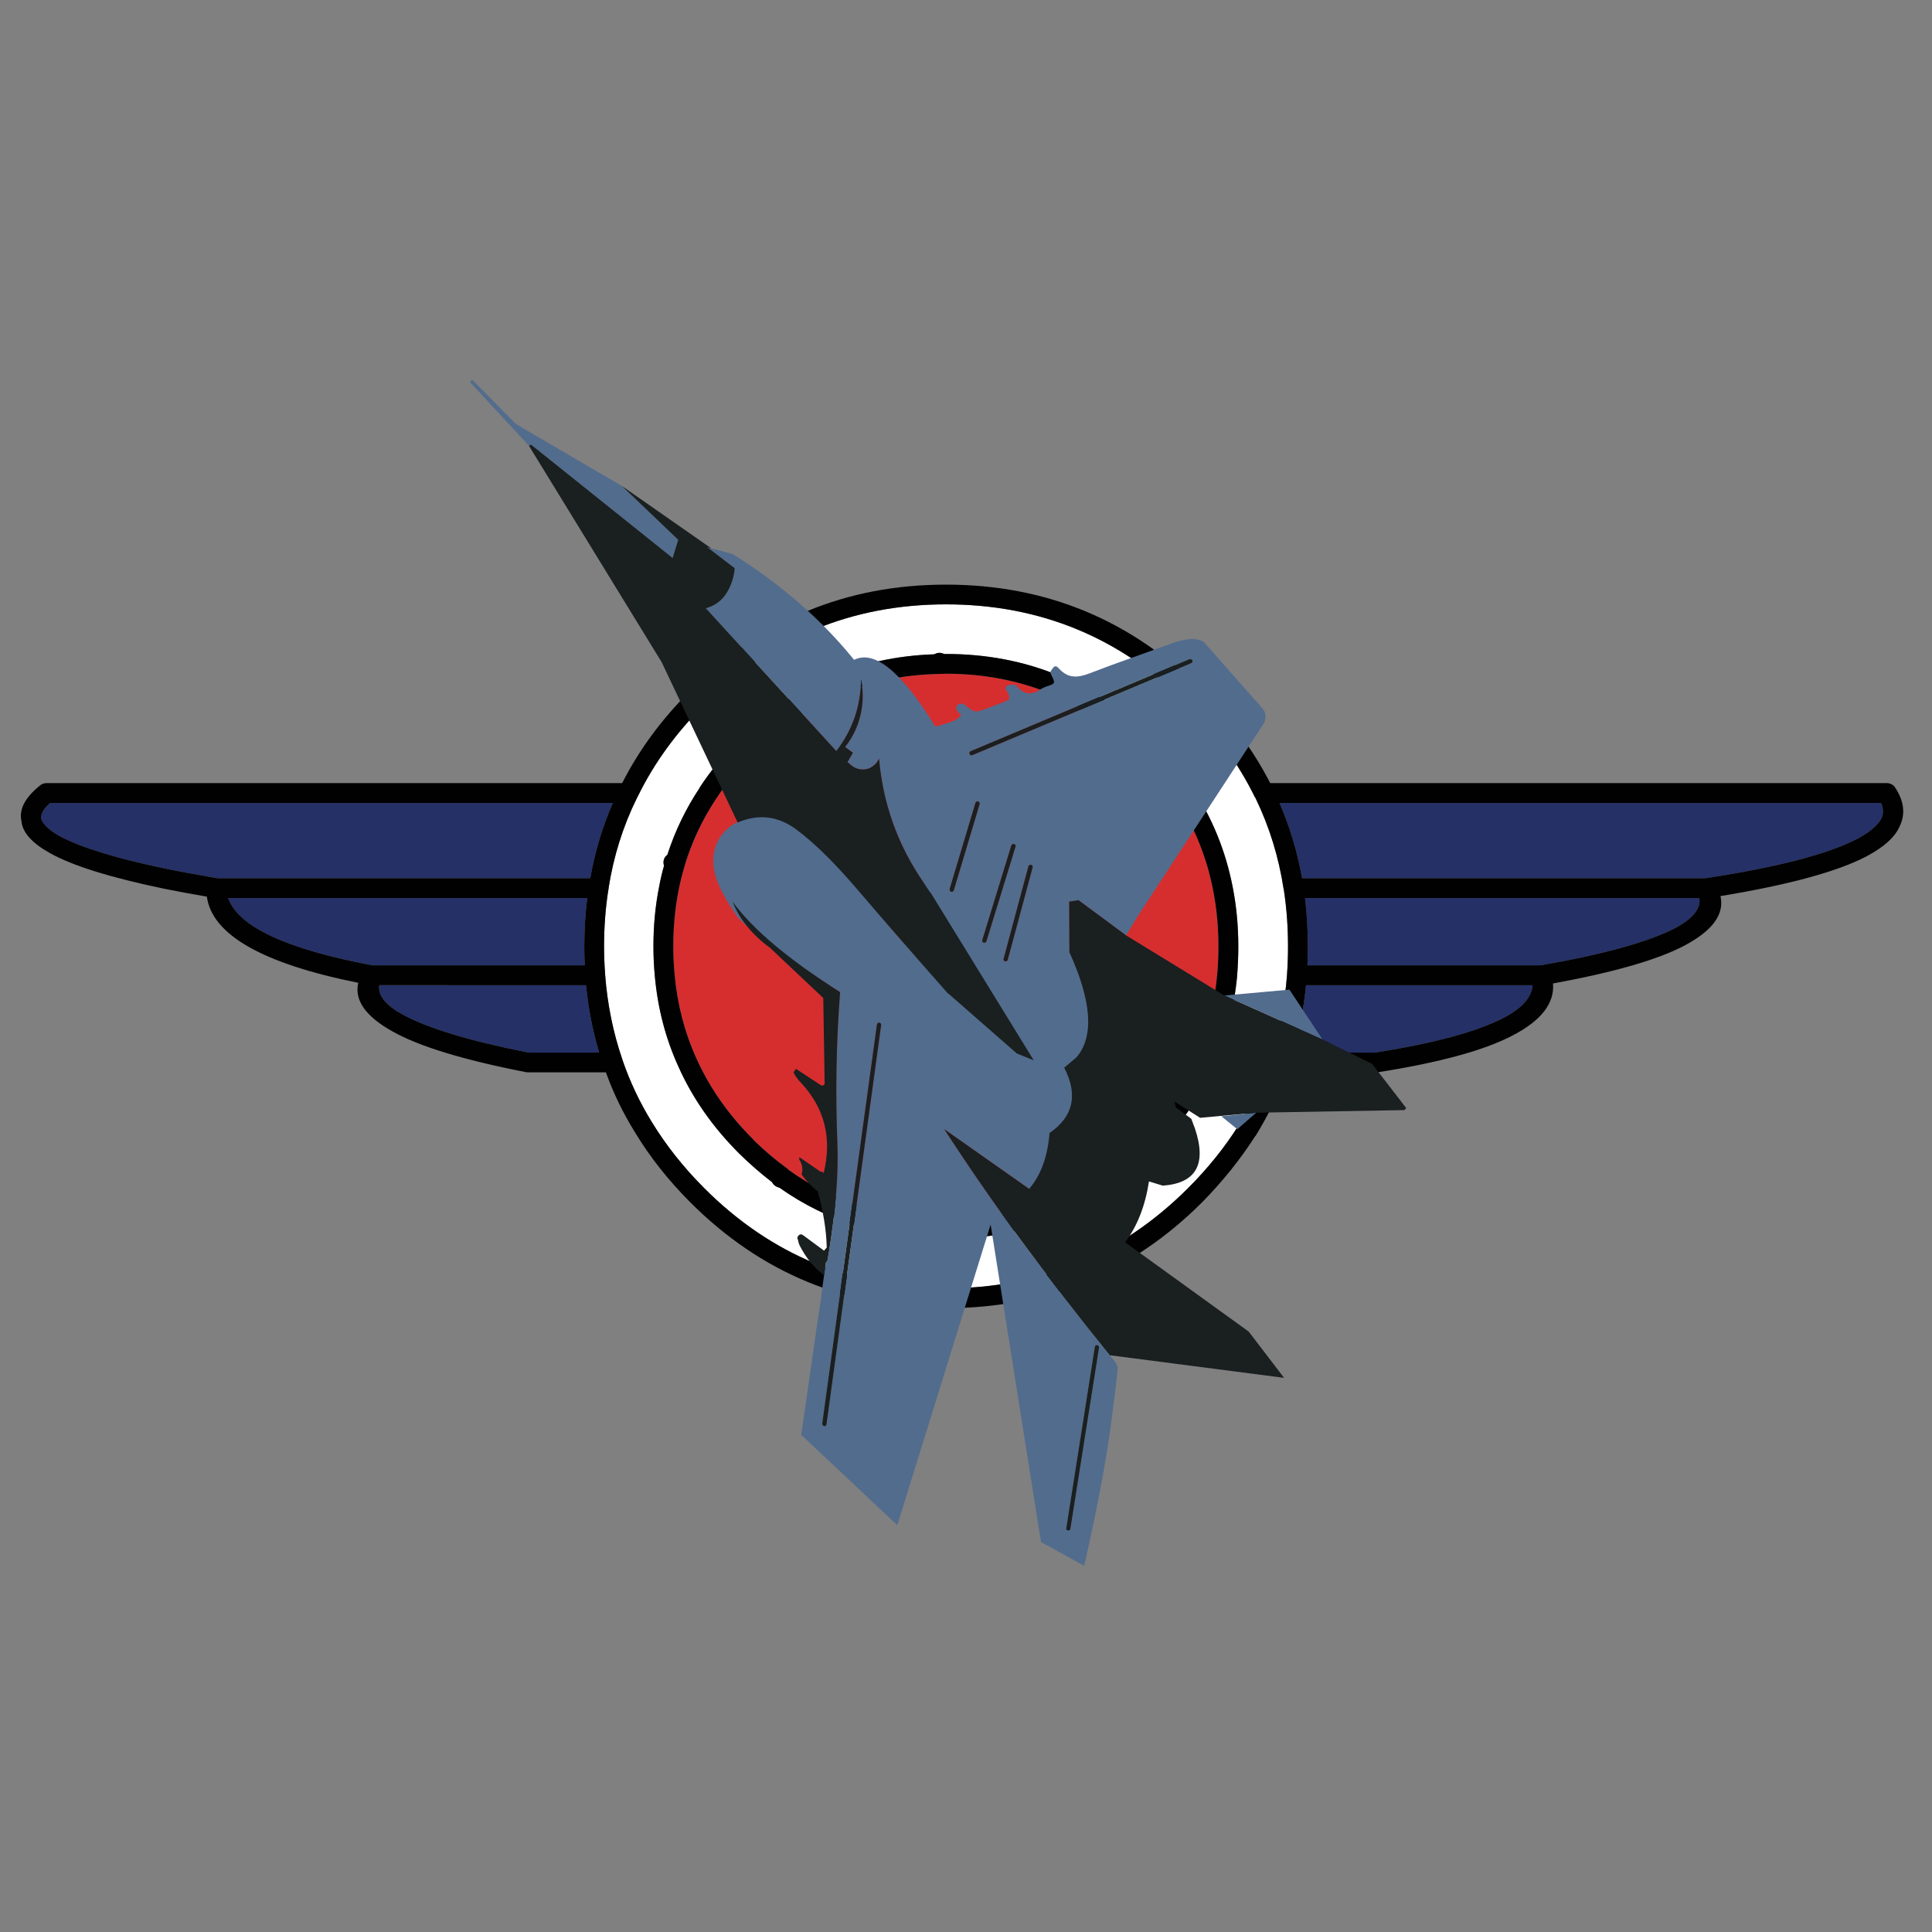 <?xml version="1.0" encoding="utf-8"?>
<!-- Generator: Adobe Illustrator 16.0.0, SVG Export Plug-In . SVG Version: 6.00 Build 0)  -->
<!DOCTYPE svg PUBLIC "-//W3C//DTD SVG 1.1//EN" "http://www.w3.org/Graphics/SVG/1.1/DTD/svg11.dtd">
<svg version="1.1" id="Layer_1" xmlns="http://www.w3.org/2000/svg" xmlns:xlink="http://www.w3.org/1999/xlink" x="0px" y="0px"
	 width="300px" height="300px" viewBox="0 0 300 300" enable-background="new 0 0 300 300" xml:space="preserve">
<rect x="0" y="0" width="300" height="300" fill="#808080" stroke="none"/>
<g>
	<path fill-rule="evenodd" clip-rule="evenodd" fill="#243066" d="M203.084,146.947c0-2.561-0.145-5.061-0.438-7.499h61.225
		c0.258,1.641-0.995,3.197-3.759,4.668c-4.167,2.157-11.133,4.083-20.896,5.78h-36.199
		C203.063,148.919,203.084,147.937,203.084,146.947z M200.792,163.445c0.988-3.369,1.658-6.858,2.006-10.465h35.172
		c-0.113,1.865-1.591,3.545-4.433,5.039c-4.168,2.18-10.848,3.988-20.037,5.426H200.792z M198.686,124.686h93.413
		c0.348,0.797,0.382,1.567,0.101,2.309c-0.573,1.123-1.837,2.208-3.791,3.253c-4.573,2.381-12.426,4.421-23.56,6.117H202.19
		C201.45,132.287,200.282,128.393,198.686,124.686z M35.421,139.448h55.764c-0.304,2.438-0.455,4.938-0.455,7.499
		c0,0.989,0.022,1.972,0.067,2.949H57.835C44.466,147.38,36.994,143.897,35.421,139.448z M6.368,127.045
		c-0.012-0.741,0.46-1.528,1.416-2.359h87.378c-1.617,3.707-2.786,7.601-3.504,11.679H33.752c-2.988-0.506-5.746-1.017-8.274-1.534
		c-7.606-1.595-13.033-3.275-16.279-5.039C7.559,128.86,6.615,127.944,6.368,127.045z M82.085,163.445
		c-9.19-1.808-15.746-3.797-19.667-5.966c-2.584-1.438-3.758-2.937-3.522-4.499H91c0.348,3.606,1.027,7.096,2.039,10.465H82.085z"/>
	<path fill-rule="evenodd" clip-rule="evenodd" fill="#D62E2F" d="M182.593,123.995c2.853,4.336,4.78,9.078,5.779,14.223
		c0.551,2.786,0.827,5.696,0.827,8.729c0,1.482-0.063,2.938-0.188,4.365c-0.427,4.639-1.55,8.988-3.37,13.043
		c-2.056,4.539-4.993,8.725-8.813,12.556c-8.279,8.246-18.267,12.369-29.963,12.369c-9.223,0-17.375-2.55-24.452-7.65
		c-0.034-0.067-0.084-0.124-0.152-0.168c-1.864-1.35-3.651-2.865-5.359-4.551h0.034c-3.831-3.831-6.763-8.017-8.796-12.556
		c-1.843-4.055-2.971-8.404-3.388-13.043v-0.017c-0.134-1.438-0.202-2.888-0.202-4.349c0-3.033,0.274-5.943,0.825-8.729
		c0.247-1.236,0.546-2.438,0.894-3.606c0.022-0.057,0.034-0.095,0.034-0.118c0.011-0.045,0.017-0.079,0.017-0.101
		c1.112-3.685,2.747-7.152,4.904-10.398c1.596-2.46,3.499-4.786,5.712-6.978c8.022-8.021,17.65-12.145,28.885-12.369
		c0.09,0,0.174,0,0.253,0c0.27-0.022,0.534-0.033,0.792-0.033c11.696,0,21.684,4.134,29.963,12.402
		C179.03,119.209,180.951,121.535,182.593,123.995z"/>
	<path fill-rule="evenodd" clip-rule="evenodd" fill="#FFFFFF" d="M194.895,123.792l0.033,0.051c0,0.022,0.011,0.056,0.033,0.101
		c2.146,4.427,3.602,9.139,4.365,14.139c0,0.023,0.012,0.046,0.034,0.068c0,0.022,0,0.045,0,0.067
		c0.427,2.809,0.64,5.718,0.64,8.729c0,1.46-0.05,2.91-0.151,4.349v0.084c-0.348,4.539-1.208,8.864-2.579,12.976
		c-0.021,0.046-0.032,0.091-0.032,0.135v0.035l-0.034,0.049c-1.236,3.529-2.859,6.922-4.871,10.181v-0.018
		c-2.168,3.438-4.791,6.696-7.87,9.773c-10.38,10.359-22.901,15.538-37.563,15.538c-14.661,0-27.171-5.179-37.53-15.538
		c-3.213-3.213-5.932-6.639-8.156-10.279c-1.887-3.066-3.404-6.274-4.55-9.623c-0.022-0.044-0.034-0.083-0.034-0.118
		c-1.427-4.168-2.314-8.539-2.663-13.11v-0.084c-0.112-1.438-0.169-2.888-0.169-4.349c0-3.011,0.22-5.92,0.657-8.729l0.034-0.067
		c0-0.056,0-0.119,0-0.186c0.775-4.965,2.241-9.639,4.398-14.021c0.056-0.09,0.106-0.186,0.151-0.286
		c2.516-5.146,5.959-9.893,10.331-14.241c10.358-10.38,22.869-15.571,37.53-15.571c14.662,0,27.183,5.191,37.563,15.571
		c4.394,4.393,7.859,9.184,10.399,14.375H194.895z M179.02,114.827c-8.876-8.853-19.594-13.279-32.154-13.279
		c-0.078,0-0.168,0-0.27,0c-0.079-0.044-0.163-0.079-0.253-0.101c-0.405-0.135-0.792-0.102-1.163,0.101
		c-0.056,0-0.096,0.017-0.118,0.051c-11.752,0.393-21.852,4.802-30.3,13.228c-2.359,2.349-4.403,4.843-6.134,7.483h0.033
		c-2.168,3.258-3.847,6.735-5.038,10.432c-0.248,0.157-0.422,0.394-0.523,0.708c-0.102,0.304-0.102,0.618,0,0.944
		c0,0.022,0,0.045,0,0.067c-0.292,1.022-0.539,2.078-0.742,3.168c-0.595,2.977-0.893,6.083-0.893,9.319
		c0,1.584,0.073,3.134,0.219,4.651c0.45,4.977,1.668,9.651,3.658,14.021c2.179,4.887,5.319,9.382,9.42,13.481
		c1.64,1.618,3.348,3.106,5.123,4.466c0.124,0.259,0.321,0.473,0.59,0.641c0.191,0.102,0.377,0.175,0.557,0.22
		c7.504,5.291,16.116,7.938,25.834,7.938c12.561,0,23.278-4.422,32.154-13.264c4.078-4.1,7.219-8.595,9.42-13.481
		c1.967-4.37,3.186-9.045,3.657-14.021v-0.034c0.124-1.516,0.186-3.056,0.186-4.617c0-3.235-0.297-6.342-0.894-9.319
		c-1.089-5.539-3.174-10.645-6.252-15.319C183.396,119.669,181.356,117.175,179.02,114.827z"/>
	<path fill-rule="evenodd" clip-rule="evenodd" fill="#010101" d="M93.039,163.445c-1.011-3.369-1.69-6.858-2.039-10.465H58.896
		c-0.236,1.563,0.938,3.062,3.522,4.499c3.921,2.169,10.476,4.158,19.667,5.966H93.039z M6.368,127.045
		c0.247,0.899,1.19,1.815,2.831,2.747c3.247,1.764,8.673,3.443,16.279,5.039c2.528,0.517,5.286,1.028,8.274,1.534h57.905
		c0.719-4.078,1.887-7.972,3.504-11.679H7.784C6.829,125.517,6.356,126.304,6.368,127.045z M35.421,139.448
		c1.573,4.449,9.044,7.932,22.414,10.448h32.962c-0.045-0.978-0.067-1.96-0.067-2.949c0-2.561,0.151-5.061,0.455-7.499H35.421z
		 M202.19,136.365h62.658c11.134-1.696,18.986-3.736,23.56-6.117c1.954-1.045,3.218-2.13,3.791-3.253
		c0.281-0.742,0.247-1.511-0.101-2.309h-93.413C200.282,128.393,201.45,132.287,202.19,136.365z M200.792,163.445H213.5
		c9.189-1.438,15.869-3.246,20.037-5.426c2.842-1.494,4.319-3.174,4.433-5.039h-35.172
		C202.45,156.587,201.78,160.076,200.792,163.445z M203.084,146.947c0,0.989-0.021,1.972-0.067,2.949h36.199
		c9.764-1.697,16.729-3.623,20.896-5.78c2.764-1.472,4.017-3.028,3.759-4.668h-61.225
		C202.939,141.887,203.084,144.386,203.084,146.947z M186.653,107.243c4.404,4.405,7.932,9.19,10.584,14.358h95.754
		c0.247,0,0.495,0.062,0.742,0.186c0.224,0.124,0.41,0.298,0.556,0.522c1.37,2.09,1.606,4.078,0.708,5.966
		c-0.719,1.686-2.433,3.247-5.141,4.685c-4.505,2.371-12.071,4.432-22.7,6.186c0.641,2.809-1.224,5.37-5.595,7.684
		c-4.145,2.191-10.948,4.151-20.408,5.881c0.248,3.057-1.809,5.73-6.167,8.021c-4.394,2.338-11.432,4.264-21.116,5.781
		c-0.079,0-0.157,0-0.236,0h-13.853c-1.27,3.426-2.875,6.718-4.82,9.875h-0.033c-2.303,3.606-5.062,7.044-8.274,10.313
		c-10.976,10.954-24.228,16.431-39.754,16.431s-28.761-5.477-39.703-16.431c-3.405-3.403-6.27-7.027-8.596-10.87
		c-1.842-2.966-3.348-6.072-4.516-9.318H81.934c-0.101,0-0.197-0.012-0.286-0.034c-9.718-1.898-16.628-4.011-20.729-6.337
		c-4.146-2.314-5.91-4.824-5.292-7.532c-14.853-2.988-22.688-7.449-23.509-13.381c-2.359-0.404-4.573-0.814-6.64-1.229
		c-8.37-1.742-14.285-3.59-17.745-5.545c-2.775-1.55-4.242-3.197-4.399-4.938c-0.416-1.832,0.556-3.69,2.916-5.578
		c0.27-0.225,0.59-0.337,0.961-0.337h89.401c2.617-5.168,6.146-9.954,10.584-14.358c10.942-10.976,24.176-16.464,39.703-16.464
		S175.678,96.268,186.653,107.243z M182.593,123.995c-1.642-2.46-3.563-4.786-5.765-6.978c-8.279-8.269-18.267-12.402-29.963-12.402
		c-0.258,0-0.522,0.011-0.792,0.033c-0.079,0-0.163,0-0.253,0c-11.235,0.225-20.863,4.348-28.885,12.369
		c-2.213,2.191-4.116,4.517-5.712,6.978c-2.157,3.246-3.792,6.713-4.904,10.398c0,0.022-0.006,0.056-0.017,0.101
		c0,0.023-0.011,0.062-0.034,0.118c-0.348,1.168-0.646,2.37-0.894,3.606c-0.551,2.786-0.825,5.696-0.825,8.729
		c0,1.46,0.067,2.91,0.202,4.349v0.017c0.417,4.639,1.545,8.988,3.388,13.043c2.034,4.539,4.966,8.725,8.796,12.556h-0.034
		c1.708,1.686,3.495,3.201,5.359,4.551c0.068,0.044,0.119,0.101,0.152,0.168c7.077,5.101,15.229,7.65,24.452,7.65
		c11.696,0,21.684-4.123,29.963-12.369c3.82-3.831,6.758-8.017,8.813-12.556c1.82-4.055,2.943-8.404,3.37-13.043
		c0.124-1.427,0.188-2.883,0.188-4.365c0-3.033-0.276-5.943-0.827-8.729C187.373,133.073,185.445,128.331,182.593,123.995z
		 M179.02,114.827c2.337,2.349,4.376,4.843,6.117,7.483c3.078,4.674,5.163,9.78,6.252,15.319c0.597,2.977,0.894,6.083,0.894,9.319
		c0,1.562-0.062,3.102-0.186,4.617v0.034c-0.472,4.977-1.69,9.651-3.657,14.021c-2.201,4.887-5.342,9.382-9.42,13.481
		c-8.876,8.842-19.594,13.264-32.154,13.264c-9.718,0-18.33-2.646-25.834-7.938c-0.18-0.045-0.366-0.118-0.557-0.22
		c-0.269-0.168-0.466-0.382-0.59-0.641c-1.775-1.359-3.482-2.848-5.123-4.466c-4.101-4.1-7.241-8.595-9.42-13.481
		c-1.989-4.37-3.208-9.045-3.658-14.021c-0.146-1.517-0.219-3.067-0.219-4.651c0-3.235,0.297-6.342,0.893-9.319
		c0.203-1.09,0.45-2.146,0.742-3.168c0-0.022,0-0.045,0-0.067c-0.102-0.326-0.102-0.64,0-0.944c0.101-0.314,0.275-0.551,0.523-0.708
		c1.191-3.697,2.869-7.173,5.038-10.432h-0.033c1.731-2.64,3.775-5.134,6.134-7.483c8.448-8.426,18.548-12.835,30.3-13.228
		c0.022-0.034,0.062-0.051,0.118-0.051c0.371-0.202,0.758-0.235,1.163-0.101c0.09,0.022,0.174,0.056,0.253,0.101
		c0.101,0,0.191,0,0.27,0C159.426,101.547,170.144,105.974,179.02,114.827z M194.928,123.843l-0.033-0.051h-0.033
		c-2.54-5.191-6.006-9.982-10.399-14.375c-10.38-10.38-22.901-15.571-37.563-15.571c-14.661,0-27.171,5.191-37.53,15.571
		c-4.371,4.348-7.814,9.094-10.331,14.241c-0.045,0.101-0.096,0.196-0.151,0.286c-2.158,4.382-3.623,9.055-4.398,14.021
		c0,0.067,0,0.13,0,0.186l-0.034,0.067c-0.438,2.809-0.657,5.718-0.657,8.729c0,1.46,0.057,2.91,0.169,4.349v0.084
		c0.348,4.571,1.236,8.942,2.663,13.11c0,0.035,0.011,0.074,0.034,0.118c1.146,3.349,2.663,6.557,4.55,9.623
		c2.224,3.641,4.943,7.066,8.156,10.279c10.358,10.359,22.869,15.538,37.53,15.538c14.662,0,27.183-5.179,37.563-15.538
		c3.079-3.077,5.702-6.336,7.87-9.773v0.018c2.012-3.259,3.635-6.651,4.871-10.181l0.034-0.049v-0.035
		c0-0.044,0.011-0.089,0.032-0.135c1.371-4.111,2.231-8.437,2.579-12.976v-0.084c0.102-1.438,0.151-2.888,0.151-4.349
		c0-3.011-0.213-5.92-0.64-8.729c0-0.022,0-0.045,0-0.067c-0.022-0.022-0.034-0.045-0.034-0.068c-0.764-5-2.219-9.712-4.365-14.139
		C194.938,123.899,194.928,123.865,194.928,123.843z"/>
	<path fill-rule="evenodd" clip-rule="evenodd" fill="#526C8D" d="M184.699,102.356l-33.974,14.291
		c-0.09,0.034-0.146,0.096-0.169,0.185c-0.034,0.09-0.034,0.169,0,0.237c0.034,0.101,0.089,0.168,0.169,0.201
		c0.09,0.023,0.18,0.018,0.269-0.016l33.974-14.275c0.068-0.044,0.13-0.105,0.187-0.185c0.021-0.079,0.021-0.164,0-0.253
		c-0.046-0.078-0.112-0.134-0.202-0.168C184.872,102.328,184.788,102.323,184.699,102.356z M181.918,99.913
		c2.382-0.854,4.066-0.91,5.056-0.169l8.965,10.145c0.821,0.921,0.765,1.972-0.168,3.151l-19.212,29.391l-1.702,2.815
		c-0.067-0.023-0.111-0.045-0.134-0.068v-0.034l-7.246-5.358l-1.45,0.219l0.034,7.853l7.735,11.241l-13.111,26.121l-14.072-9.894
		c7.326,11.303,15.897,23.004,25.716,35.104c0.248,0.348,0.517,0.68,0.81,0.993c0.078,0.102,0.224,0.417,0.438,0.944
		c-0.011,0.011-0.018,0.022-0.018,0.034c0,0.135-0.01,0.279-0.032,0.438c0,0.022-0.007,0.04-0.018,0.051
		c-0.101,1.259-0.398,3.747-0.893,7.465c-0.742,5.933-2.163,13.527-4.264,22.785l-6.707-3.691l-7.821-49.292l-14.493,46.681
		L124.418,222.8l2.713-18.857c0.146-0.876,0.26-1.612,0.337-2.208c0.191-1.539,0.354-2.774,0.489-3.707
		c0.135-0.944,0.224-1.585,0.27-1.922c0.101-0.124,0.186-0.236,0.252-0.337c0.068-0.394,0.135-0.775,0.203-1.146
		c1.09-6.695,1.54-12.414,1.348-17.155c-0.314-7.876-0.175-15.678,0.421-23.408c-7.988-5.066-13.269-8.92-15.842-11.56
		c-2.134-3-3.37-5.443-3.707-7.331c-0.461-2.697,0.252-4.887,2.14-6.572c0.696-0.629,1.961-1.225,3.792-1.787
		c1.833-0.55,4.242,0.129,7.23,2.039c2.989,1.91,5.809,4.589,8.46,8.039c2.64,3.449,5.168,6.556,7.583,9.319
		c0.674-1.955,1.78-5.005,3.32-9.151c-4-5.786-6.309-12.201-6.927-19.245c-0.067,0.135-0.14,0.258-0.219,0.371
		c-0.067,0.124-0.141,0.23-0.219,0.32c-0.371,0.405-0.775,0.685-1.213,0.843c-0.708,0.224-1.421,0.174-2.141-0.152
		c-0.146-0.09-0.292-0.186-0.437-0.286c-0.214-0.191-0.439-0.382-0.675-0.573l0.842-1.449l-1.212-0.894
		c0.854-1.079,1.515-2.269,1.988-3.573c0.798-2.28,0.96-4.595,0.488-6.943c-0.044,4.168-1.325,7.887-3.842,11.156l-20.257-22.177
		c1.45-0.382,2.563-1.23,3.337-2.544c0.663-1.135,1.044-2.359,1.146-3.674l-4.247-3.252l3.927,1.044
		c1.775,1.101,3.454,2.236,5.039,3.404c5.348,3.91,9.954,8.252,13.818,13.027c3.181-1.584,7.371,1.848,12.572,10.296
		c0.292,0.034,0.528,0,0.708-0.101c0.81-0.258,1.416-0.45,1.821-0.573c0.718-0.258,1.23-0.629,1.533-1.112l-0.185-0.152
		c-0.281-0.168-0.456-0.382-0.522-0.64c-0.09-0.27-0.051-0.5,0.118-0.691c0.124-0.158,0.32-0.231,0.59-0.22
		c0.281-0.011,0.529,0.102,0.742,0.337c0.044,0.079,0.135,0.157,0.269,0.236l0.32,0.185c0.371,0.349,0.787,0.489,1.247,0.422
		c0.248-0.034,0.681-0.169,1.298-0.404c1.281-0.495,2.096-0.804,2.444-0.927c0.629-0.236,0.999-0.421,1.111-0.556
		c0.023-0.068,0.035-0.147,0.035-0.236c-0.023-0.213-0.107-0.505-0.254-0.876c-0.124-0.135-0.208-0.242-0.252-0.32
		c-0.112-0.146-0.112-0.303,0-0.472c0.146-0.18,0.325-0.28,0.538-0.303c0.158-0.023,0.366-0.034,0.625-0.034
		c0.201-0.033,0.41,0.079,0.623,0.337c1.034,1.235,2.264,1.337,3.689,0.303c0.136-0.09,0.422-0.22,0.861-0.387
		c0.65-0.191,1.011-0.365,1.078-0.523c0.089-0.168-0.018-0.539-0.321-1.112c-0.18-0.292-0.229-0.539-0.151-0.742
		c0.022-0.045,0.141-0.208,0.354-0.489c0.18-0.236,0.365-0.303,0.557-0.203c0.112,0.045,0.264,0.18,0.455,0.405
		c0.65,0.686,1.375,1.062,2.173,1.129c0.663,0.068,1.5-0.096,2.511-0.489c1.854-0.719,4.141-1.562,6.858-2.528
		C177.609,101.469,179.559,100.767,181.918,99.913z M195.063,172.782l-2.932,2.562l-2.478-2.006L195.063,172.782z M205.36,161.408
		l-15.252-6.826l10.11-0.91L205.36,161.408z M151.635,124.467c-0.079,0.034-0.136,0.101-0.17,0.202l-4.01,13.38
		c-0.023,0.09-0.006,0.174,0.05,0.253c0.023,0.09,0.079,0.146,0.169,0.168c0.101,0.035,0.185,0.028,0.252-0.017
		c0.089-0.044,0.152-0.118,0.185-0.219l3.994-13.347c0.032-0.112,0.028-0.202-0.017-0.269c-0.033-0.09-0.096-0.146-0.186-0.169
		S151.725,124.433,151.635,124.467z M104.448,86.65L82.456,69.04l-0.32,0.185l-9.151-9.892l0.304-0.404l6.825,6.91l3.185,1.887
		l-0.118-0.083l13.381,7.819l8.746,8.359L104.448,86.65z M157.668,131.225c-0.046-0.09-0.106-0.141-0.186-0.152
		c-0.09-0.034-0.18-0.028-0.271,0.017c-0.089,0.045-0.151,0.118-0.185,0.219l-4.5,14.661c-0.033,0.068-0.022,0.147,0.034,0.236
		c0.022,0.09,0.085,0.146,0.186,0.168c0.079,0.022,0.163,0.018,0.253-0.017c0.078-0.044,0.134-0.106,0.168-0.185l4.517-14.678
		C157.718,131.404,157.713,131.314,157.668,131.225z M159.858,134.325c-0.089,0.045-0.146,0.113-0.169,0.203l-3.842,14.325
		c-0.045,0.078-0.039,0.168,0.017,0.269c0.045,0.067,0.118,0.123,0.22,0.168c0.079,0,0.162-0.022,0.252-0.067
		c0.091-0.044,0.141-0.112,0.152-0.202l3.859-14.325c0.022-0.079,0.011-0.163-0.034-0.252c-0.034-0.09-0.101-0.14-0.202-0.152
		C160.032,134.258,159.948,134.269,159.858,134.325z M136.552,158.795c-0.101-0.012-0.186,0.012-0.252,0.067
		c-0.067,0.056-0.113,0.134-0.135,0.236l-8.494,61.982c0.011,0.089,0.045,0.168,0.101,0.236c0.046,0.066,0.114,0.112,0.203,0.135
		c0.09,0.021,0.168,0.005,0.235-0.052c0.079-0.066,0.124-0.146,0.135-0.235l8.478-61.983c0.011-0.112-0.006-0.195-0.051-0.252
		C136.715,158.862,136.642,158.816,136.552,158.795z M133.013,173.052v-0.051h-0.017
		C132.996,173.014,133.002,173.029,133.013,173.052z M166.094,237.613c0.068-0.068,0.107-0.141,0.118-0.22l4.449-28.144
		c0.012-0.09-0.018-0.179-0.084-0.27c-0.045-0.067-0.112-0.106-0.203-0.117c-0.089-0.012-0.175,0.011-0.252,0.067
		c-0.079,0.045-0.119,0.112-0.119,0.202l-4.432,28.16c-0.023,0.078-0.011,0.156,0.033,0.235c0.067,0.079,0.146,0.129,0.237,0.151
		C165.919,237.669,166.004,237.646,166.094,237.613z"/>
	<path fill-rule="evenodd" clip-rule="evenodd" fill="#1A1F20" d="M174.723,145.178c0.022,0.023,0.066,0.045,0.134,0.068
		l15.252,9.336l15.252,6.826l7.7,3.791l5.292,6.858l-0.27,0.319l-23.021,0.405l-8.712,0.792l-3.978-2.528l0.202,0.91l2.409,1.771
		l0.574,1.532c1.843,5.528,0.174,8.478-5.006,8.849l-2.141-0.657c-0.583,3.808-1.819,6.959-3.706,9.453l19.194,13.869l5.493,7.181
		l-27.014-3.506v0.034l-0.051-0.051c-9.819-12.101-18.391-23.802-25.716-35.104l13.196,9.286c1.819-2.123,2.875-5.016,3.168-8.679
		c3.695-2.539,4.454-5.921,2.275-10.145l1.903-1.602c2.753-3.203,2.388-8.646-1.095-16.33l-0.034-7.853l1.45-0.219l7.246,5.358
		V145.178z M184.699,102.356c0.089-0.033,0.173-0.028,0.253,0.017c0.09,0.034,0.156,0.09,0.202,0.168
		c0.021,0.09,0.021,0.175,0,0.253c-0.057,0.079-0.118,0.14-0.187,0.185l-33.974,14.275c-0.089,0.034-0.179,0.039-0.269,0.016
		c-0.08-0.033-0.136-0.1-0.169-0.201c-0.034-0.068-0.034-0.146,0-0.237c0.023-0.089,0.079-0.151,0.169-0.185L184.699,102.356z
		 M131.227,115.99l1.212,0.894l-0.842,1.449c0.236,0.191,0.46,0.382,0.675,0.573c0.146,0.101,0.292,0.196,0.437,0.286
		c0.72,0.326,1.433,0.376,2.141,0.152c0.438-0.158,0.842-0.438,1.213-0.843c0.079-0.09,0.152-0.197,0.219-0.32
		c0.079-0.112,0.152-0.236,0.219-0.371c0.618,7.044,2.927,13.459,6.927,19.245c0.146,0.248,0.505,0.787,1.078,1.618l-0.066-0.168
		l16.076,26.137l-2.629-1.062l-10.668-9.337l0.085,0.152c-5.416-6.135-10.004-11.404-13.769-15.808
		c-3.741-4.415-7.033-7.673-9.875-9.774c-2.832-2.112-5.871-2.477-9.117-1.095l-11.797-24.891l-20.61-33.604l0.32-0.185
		l21.992,17.61l0.859-2.831l-8.746-8.359l13.886,9.69l-0.607-0.168l4.247,3.252c-0.102,1.314-0.483,2.539-1.146,3.674
		c-0.775,1.314-1.888,2.163-3.337,2.544l20.257,22.177c2.517-3.269,3.798-6.987,3.842-11.156c0.472,2.348,0.31,4.663-0.488,6.943
		C132.742,113.721,132.081,114.911,131.227,115.99z M166.094,237.613c-0.09,0.033-0.175,0.056-0.252,0.066
		c-0.091-0.022-0.17-0.072-0.237-0.151c-0.044-0.079-0.057-0.157-0.033-0.235l4.432-28.16c0-0.09,0.04-0.157,0.119-0.202
		c0.077-0.057,0.163-0.079,0.252-0.067c0.091,0.011,0.158,0.05,0.203,0.117c0.066,0.091,0.096,0.18,0.084,0.27l-4.449,28.144
		C166.201,237.473,166.162,237.545,166.094,237.613z M163.111,167.558v0.017l-0.018-0.017H163.111z M136.552,158.795
		c0.09,0.021,0.163,0.067,0.219,0.135c0.045,0.057,0.062,0.14,0.051,0.252l-8.478,61.983c-0.011,0.09-0.056,0.169-0.135,0.235
		c-0.067,0.057-0.145,0.073-0.235,0.052c-0.089-0.022-0.157-0.068-0.203-0.135c-0.056-0.068-0.089-0.147-0.101-0.236l8.494-61.982
		c0.022-0.103,0.067-0.181,0.135-0.236C136.366,158.807,136.451,158.783,136.552,158.795z M119.598,147.201
		c-1.472-1.079-2.69-2.23-3.657-3.455c-0.955-1.18-1.679-2.421-2.173-3.725c3.056,4.237,8.617,8.915,16.683,14.038
		c-0.596,7.73-0.736,15.532-0.421,23.408c0.191,4.741-0.258,10.46-1.348,17.155c-0.067,0.371-0.135,0.753-0.203,1.146
		c-0.066,0.101-0.151,0.213-0.252,0.337c-0.045,0.337-0.135,0.978-0.27,1.922c-1.551-1.158-2.825-2.726-3.826-4.702
		c-0.044-0.123-0.095-0.274-0.151-0.455c-0.034-0.225-0.073-0.377-0.119-0.456c-0.101-0.224-0.028-0.438,0.219-0.64
		c0.181-0.157,0.399-0.141,0.657,0.051l3.219,2.376l0.422-0.489c-0.067-2.729-0.54-5.645-1.416-8.745
		c-0.81-0.574-1.641-1.444-2.495-2.612c0.235-0.797,0.13-1.546-0.321-2.242c-0.078-0.078-0.073-0.213,0.017-0.404l3.32,2.276
		c0.023-0.035,0.05-0.063,0.084-0.085c0.022-0.022,0.079,0.011,0.169,0.102c0.079,0.056,0.135,0.101,0.168,0.135
		c1.326-5.427,0.135-10.112-3.573-14.056c-0.449-0.449-0.82-0.966-1.112-1.55l0.371-0.573l3.758,2.478
		c0.27,0.213,0.506,0.174,0.708-0.118l-0.219-13.347L119.598,147.201z M159.858,134.325c0.09-0.056,0.174-0.067,0.253-0.034
		c0.102,0.012,0.168,0.062,0.202,0.152c0.045,0.089,0.057,0.174,0.034,0.252l-3.859,14.325c-0.012,0.09-0.062,0.158-0.152,0.202
		c-0.09,0.045-0.173,0.067-0.252,0.067c-0.102-0.045-0.175-0.101-0.22-0.168c-0.056-0.101-0.062-0.191-0.017-0.269l3.842-14.325
		C159.713,134.438,159.77,134.37,159.858,134.325z M157.212,131.09c0.091-0.045,0.181-0.051,0.271-0.017
		c0.079,0.011,0.14,0.062,0.186,0.152c0.045,0.089,0.05,0.179,0.017,0.27l-4.517,14.678c-0.034,0.079-0.09,0.141-0.168,0.185
		c-0.09,0.035-0.174,0.039-0.253,0.017c-0.101-0.022-0.163-0.078-0.186-0.168c-0.057-0.089-0.067-0.168-0.034-0.236l4.5-14.661
		C157.061,131.208,157.123,131.135,157.212,131.09z M152.09,124.619c0.045,0.067,0.049,0.157,0.017,0.269l-3.994,13.347
		c-0.033,0.101-0.096,0.175-0.185,0.219c-0.067,0.045-0.152,0.051-0.252,0.017c-0.09-0.022-0.146-0.079-0.169-0.168
		c-0.057-0.079-0.073-0.163-0.05-0.253l4.01-13.38c0.034-0.102,0.091-0.168,0.17-0.202c0.09-0.034,0.18-0.04,0.27-0.017
		S152.057,124.529,152.09,124.619z"/>
</g>
</svg>
